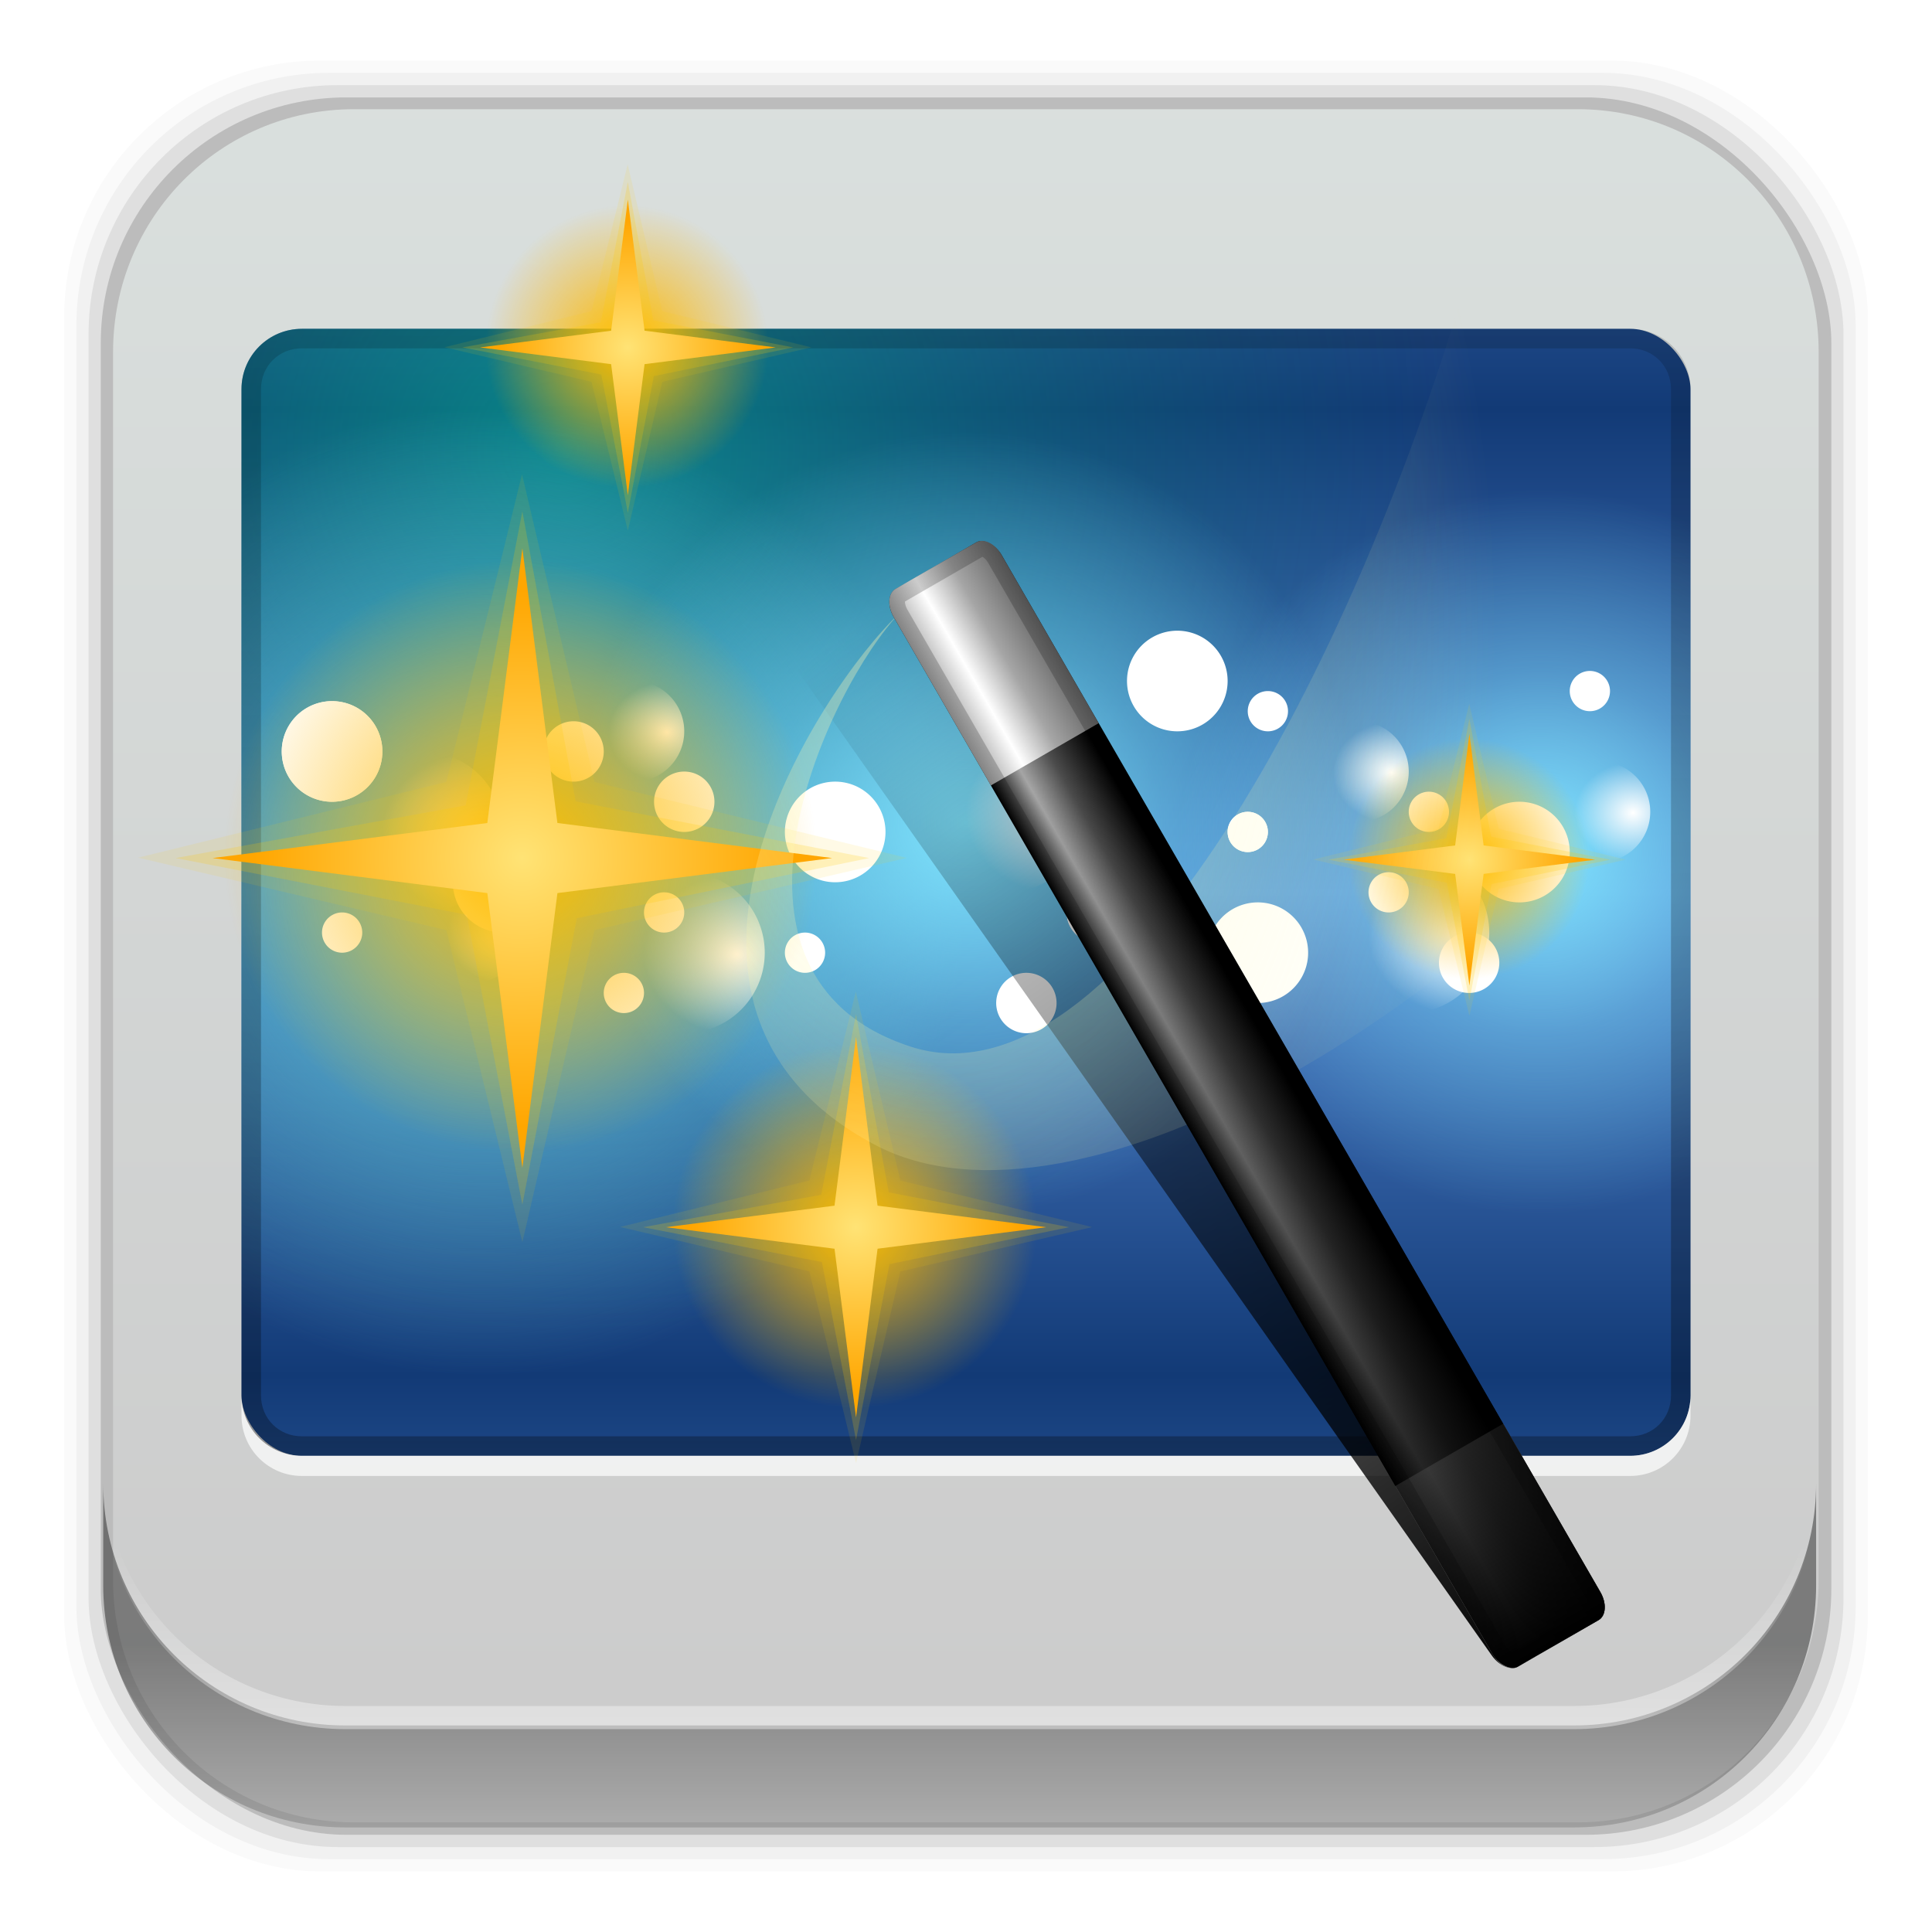 <?xml version="1.0" encoding="UTF-8" standalone="no"?>
<svg
   xmlns:dc="http://purl.org/dc/elements/1.1/"
   xmlns:cc="http://creativecommons.org/ns#"
   xmlns:rdf="http://www.w3.org/1999/02/22-rdf-syntax-ns#"
   xmlns:svg="http://www.w3.org/2000/svg"
   xmlns="http://www.w3.org/2000/svg"
   xmlns:xlink="http://www.w3.org/1999/xlink"
   xmlns:sodipodi="http://sodipodi.sourceforge.net/DTD/sodipodi-0.dtd"
   xmlns:inkscape="http://www.inkscape.org/namespaces/inkscape"
   height="96"
   width="96"
   id="svg2"
   version="1.1"
   inkscape:version="0.91 r13725"
   sodipodi:docname="display-im6.q16.svg">
  <sodipodi:namedview
     pagecolor="#ffffff"
     bordercolor="#666666"
     borderopacity="1"
     objecttolerance="10"
     gridtolerance="10"
     guidetolerance="10"
     inkscape:pageopacity="0"
     inkscape:pageshadow="2"
     inkscape:window-width="640"
     inkscape:window-height="480"
     id="namedview270"
     showgrid="false"
     inkscape:zoom="2.4583333"
     inkscape:cx="-5.6949153"
     inkscape:cy="48"
     inkscape:current-layer="svg2" />
  <defs
     id="defs4">
    <linearGradient
       x2="0"
       y1="90"
       y2="5.988"
       gradientUnits="userSpaceOnUse"
       id="linearGradient3706"
       gradientTransform="translate(-106.169,0)">
      <stop
         stop-color="#e6e6e6"
         id="stop7" />
      <stop
         stop-color="#f5f5f5"
         offset="1"
         id="stop9" />
    </linearGradient>
    <linearGradient
       x2="0"
       y1="92.54"
       y2="7.02"
       gradientUnits="userSpaceOnUse"
       id="ButtonShadow-0"
       gradientTransform="matrix(1.006 0 0 0.994 100 0)">
      <stop
         id="stop12" />
      <stop
         stop-opacity="0.588"
         offset="1"
         id="stop14" />
    </linearGradient>
    <linearGradient
       x2="0"
       xlink:href="#ButtonShadow-0"
       y1="6.132"
       y2="90.24"
       gradientUnits="userSpaceOnUse"
       id="linearGradient3780"
       gradientTransform="matrix(1.024,0,0,-1.012,-107.312,98.07)" />
    <linearGradient
       x2="0"
       xlink:href="#ButtonShadow-0"
       y1="6.132"
       y2="90.24"
       gradientUnits="userSpaceOnUse"
       id="linearGradient3721"
       gradientTransform="translate(-106.169,-97)" />
    <radialGradient
       cy="90.17"
       r="42"
       gradientUnits="userSpaceOnUse"
       id="radialGradient2886"
       cx="48"
       gradientTransform="matrix(1.157 0 0 0.996 -7.551 0.197)">
      <stop
         stop-color="#fff"
         id="stop19" />
      <stop
         stop-color="#fff"
         stop-opacity="0"
         offset="1"
         id="stop21" />
    </radialGradient>
    <linearGradient
       x2="0"
       xlink:href="#radialGradient2886"
       y1="6"
       y2="63.893"
       gradientUnits="userSpaceOnUse"
       id="linearGradient3923"
       gradientTransform="translate(-106.169,0)" />
    <linearGradient
       x2="0"
       xlink:href="#radialGradient2886"
       y1="56"
       gradientUnits="userSpaceOnUse"
       id="linearGradient3982"
       gradientTransform="translate(-106.169,0)" />
    <radialGradient
       cy="64.06"
       r="24.02"
       gradientUnits="userSpaceOnUse"
       id="radialGradient3747"
       cx="47.977">
      <stop
         stop-color="#5fbcd3"
         id="stop26" />
      <stop
         stop-color="#5fbcd3"
         stop-opacity="0"
         offset="1"
         id="stop28" />
    </radialGradient>
    <radialGradient
       cy="49.721"
       r="19.437"
       gradientUnits="userSpaceOnUse"
       id="radialGradient3758"
       cx="60.56">
      <stop
         stop-color="#80e5ff"
         id="stop31" />
      <stop
         stop-color="#80e5ff"
         stop-opacity="0.403"
         offset="0.5"
         id="stop33" />
      <stop
         stop-color="#80e5ff"
         stop-opacity="0"
         offset="1"
         id="stop35" />
    </radialGradient>
    <radialGradient
       cy="37.5"
       r="2.5"
       xlink:href="#radialGradient2886"
       gradientUnits="userSpaceOnUse"
       id="radialGradient3833"
       cx="58.5" />
    <radialGradient
       cy="24"
       r="16"
       gradientUnits="userSpaceOnUse"
       id="radialGradient3934"
       cx="56">
      <stop
         stop-color="#00ce99"
         id="stop39" />
      <stop
         stop-color="#00805f"
         stop-opacity="0"
         offset="1"
         id="stop41" />
    </radialGradient>
    <linearGradient
       x2="0"
       y1="48"
       y2="72"
       spreadMethod="reflect"
       gradientUnits="userSpaceOnUse"
       id="linearGradient3938">
      <stop
         stop-color="#5184cf"
         id="stop44" />
      <stop
         stop-color="#123a76"
         offset="1"
         id="stop46" />
    </linearGradient>
    <clipPath
       id="clipPath2952">
      <rect
         x="12"
         rx="3"
         y="20"
         height="56"
         width="72"
         id="rect49" />
    </clipPath>
    <linearGradient
       x2="0"
       y1="80"
       y2="-40.07"
       gradientUnits="userSpaceOnUse"
       id="linearGradient3748"
       gradientTransform="matrix(1 0 0 1 -20 0)">
      <stop
         id="stop52" />
      <stop
         stop-opacity="0"
         offset="1"
         id="stop54" />
    </linearGradient>
    <linearGradient
       x1="48"
       x2="55.08"
       gradientUnits="userSpaceOnUse"
       id="linearGradient4238">
      <stop
         id="stop57" />
      <stop
         stop-color="#a5a5a5"
         offset="0.3"
         id="stop59" />
      <stop
         stop-color="#4c4c4c"
         offset="0.6"
         id="stop61" />
      <stop
         offset="1"
         id="stop63" />
    </linearGradient>
    <linearGradient
       x1="48"
       x2="56.15"
       xlink:href="#linearGradient4654"
       gradientUnits="userSpaceOnUse"
       id="linearGradient4240" />
    <linearGradient
       id="linearGradient4654">
      <stop
         stop-color="#a5a5a5"
         id="stop67" />
      <stop
         stop-color="#fff"
         offset="0.3"
         id="stop69" />
      <stop
         stop-color="#a5a5a5"
         offset="0.6"
         id="stop71" />
      <stop
         stop-color="#636363"
         offset="1"
         id="stop73" />
    </linearGradient>
    <linearGradient
       x1="48"
       x2="55.869"
       xlink:href="#linearGradient4654"
       gradientUnits="userSpaceOnUse"
       id="linearGradient4242"
       gradientTransform="matrix(1,0,0,-1,0,112)" />
    <linearGradient
       x2="0"
       xlink:href="#linearGradient3748"
       y1="96"
       y2="31.678"
       gradientUnits="userSpaceOnUse"
       id="linearGradient4244" />
    <radialGradient
       cy="32"
       r="8"
       gradientUnits="userSpaceOnUse"
       id="radialGradient4481-2"
       cx="32">
      <stop
         stop-color="#ffb800"
         id="stop78" />
      <stop
         stop-color="#ffb800"
         stop-opacity="0"
         offset="1"
         id="stop80" />
    </radialGradient>
    <radialGradient
       cy="31.602"
       r="7.245"
       gradientUnits="userSpaceOnUse"
       id="radialGradient4483-2"
       cx="29.09">
      <stop
         stop-color="#ffe375"
         id="stop83" />
      <stop
         stop-color="#ffa600"
         offset="1"
         id="stop85" />
    </radialGradient>
    <radialGradient
       cy="28.1"
       r="36.428"
       gradientUnits="userSpaceOnUse"
       id="radialGradient4323-7"
       cx="39.05"
       gradientTransform="matrix(0.025,1.599,-0.988,0.016,-40.335,-34.797)">
      <stop
         stop-color="#fff9b9"
         id="stop88" />
      <stop
         stop-color="#fff79e"
         stop-opacity="0"
         offset="1"
         id="stop90" />
    </radialGradient>
    <linearGradient
       x1="79.81"
       x2="39.33"
       xlink:href="#linearGradient3748"
       y1="106.04"
       y2="35.918"
       gradientUnits="userSpaceOnUse"
       id="linearGradient4302"
       gradientTransform="matrix(0.966 0.259 -0.259 0.966 30 -25.916)" />
    <filter
       color-interpolation-filters="sRGB"
       id="filter4304">
      <feGaussianBlur
         stdDeviation="0.533"
         id="feGaussianBlur94" />
    </filter>
    <path
       d="m61.896 17.343c-0.135-0.042-0.283-0.05-0.417-0.015l-5.787 1.555c-0.535 0.143-0.805 0.916-0.59 1.718l3.239 12.062 6.734 25.098 4.379 16.379 5.585 20.811c0.215 0.803 0.824 1.349 1.359 1.205l5.787-1.555c0.535-0.143 0.805-0.916 0.59-1.718l-5.585-20.81-4.379-16.379-6.733-25.098-3.239-12.062c-0.161-0.602-0.537-1.064-0.942-1.191z"
       fill="url(#linearGradient4302)"
       color="#000000"
       filter="url(#filter4304)"
       id="SVGCleanerId_0" />
    <path
       d="m80 49.721a19.437 19.437 0 1 1 -38.874 0 19.437 19.437 0 1 1 38.874 0z"
       fill="url(#radialGradient3758)"
       color="#000000"
       id="SVGCleanerId_1" />
    <path
       d="m61 37.5a2.5 2.5 0 1 1 -5 0 2.5 2.5 0 1 1 5 0z"
       color="#000000"
       id="SVGCleanerId_2" />
    <path
       d="m40 32a8 8 0 1 1 -16 0 8 8 0 1 1 16 0z"
       fill="url(#radialGradient4481-2)"
       color="#000000"
       id="SVGCleanerId_3" />
    <path
       d="m23.906 22.634 2.384 8.216-6.187 5.931 8.187-2.467 5.992 6.271-2.527-8.271 6.331-5.908-8.331 2.444-5.848-6.216z"
       fill="#fc0"
       color="#000000"
       id="SVGCleanerId_4"
       opacity="0.1" />
    <path
       d="m33.778 39.713-5.217-6.034-7.577 2.606 6.074-5.15-2.646-7.643 5.163 6.065 7.63-2.637-6.026 5.354 2.598 7.439z"
       fill="#fc0"
       color="#000000"
       id="SVGCleanerId_5"
       opacity="0.2" />
    <path
       d="m33.278 38.847-4.529-5.952-6.899 2.89 5.952-4.529-2.89-6.899 4.529 5.952 6.899-2.89-5.952 4.529z"
       fill="url(#radialGradient4483-2)"
       color="#000000"
       id="SVGCleanerId_6" />
    <rect
       x="48"
       rx="1"
       y="16"
       ry="1.5"
       color="#000000"
       height="80"
       id="SVGCleanerId_7"
       width="8" />
    <linearGradient
       id="linearGradient3613-6"
       gradientUnits="userSpaceOnUse"
       y2="138.66"
       y1="20.221"
       x2="0">
      <stop
         id="stop1309"
         stop-color="#fff" />
      <stop
         id="stop1311"
         offset="1"
         stop-opacity="0"
         stop-color="#fff" />
    </linearGradient>
    <clipPath
       id="clipPath3613-5">
      <use
         id="use1314"
         xlink:href="#SVGCleanerId_1-7" />
    </clipPath>
    <filter
       width="1.384"
       id="filter3794-72"
       color-interpolation-filters="sRGB"
       height="1.384"
       y="-0.192"
       x="-0.192">
      <feGaussianBlur
         id="feGaussianBlur1317"
         stdDeviation="5.28" />
    </filter>
    <linearGradient
       id="linearGradient3825">
      <stop
         id="stop1320" />
      <stop
         id="stop1322"
         offset="0.6" />
      <stop
         id="stop1324"
         offset="1"
         stop-opacity="0" />
    </linearGradient>
    <clipPath
       id="clipPath3613-74">
      <use
         id="use1327"
         xlink:href="#SVGCleanerId_1-7" />
    </clipPath>
    <linearGradient
       gradientTransform="matrix(1.063,0,0,1.063,-2.77,-3.644)"
       id="linearGradient14009"
       gradientUnits="userSpaceOnUse"
       y2="5.988"
       y1="90"
       x2="0">
      <stop
         id="stop1330"
         stop-color="#dcdcdc" />
      <stop
         id="stop1332"
         offset="1"
         stop-color="#f0f0f0" />
    </linearGradient>
    <linearGradient
       gradientTransform="translate(-98.03,949.91)"
       id="linearGradient14028"
       gradientUnits="userSpaceOnUse"
       spreadMethod="reflect"
       y2="8"
       y1="48"
       xlink:href="#linearGradient3825"
       x2="0" />
    <linearGradient
       gradientTransform="matrix(0,1,-1,0,-4.533,952.91)"
       id="linearGradient14030"
       gradientUnits="userSpaceOnUse"
       spreadMethod="reflect"
       y2="8"
       y1="48"
       xlink:href="#linearGradient3825"
       x2="0" />
    <linearGradient
       gradientTransform="translate(-101.03,949.91)"
       id="linearGradient14034"
       gradientUnits="userSpaceOnUse"
       y2="16"
       y1="80"
       x2="0">
      <stop
         id="stop1337"
         stop-color="#323232" />
      <stop
         id="stop1339"
         offset="1"
         stop-color="#5a5a5a" />
    </linearGradient>
    <linearGradient
       gradientTransform="translate(33.03,949.91)"
       id="linearGradient14036"
       gradientUnits="userSpaceOnUse"
       x2="54"
       x1="42">
      <stop
         id="stop1342"
         stop-color="#464646" />
      <stop
         id="stop1344"
         offset="1"
         stop-opacity="0"
         stop-color="#464646" />
    </linearGradient>
    <linearGradient
       gradientTransform="translate(-101.03,949.91)"
       id="linearGradient14038"
       gradientUnits="userSpaceOnUse"
       y2="36"
       y1="56"
       x2="0">
      <stop
         id="stop1347"
         stop-color="#e66b19" />
      <stop
         id="stop1349"
         offset="1"
         stop-color="#e69e19" />
    </linearGradient>
    <rect
       stroke-linecap="round"
       width="66"
       opacity="0.1"
       id="SVGCleanerId_0-6"
       filter="url(#filter3794-72)"
       height="66"
       stroke="#fff"
       fill="url(#linearGradient3613-6)"
       y="15"
       rx="12"
       stroke-width="0.5"
       x="15" />
    <rect
       width="84"
       id="SVGCleanerId_1-7"
       height="84"
       y="6"
       rx="6"
       x="6" />
    <filter
       id="filter4304-5"
       color-interpolation-filters="sRGB">
      <feGaussianBlur
         id="feGaussianBlur361"
         stdDeviation="0.533" />
    </filter>
    <linearGradient
       id="linearGradient6400"
       gradientUnits="userSpaceOnUse"
       y2="2.993"
       y1="84.03"
       x2="0"
       gradientTransform="translate(-0.163,0.02)">
      <stop
         id="stop373"
         stop-color="#ccc" />
      <stop
         id="stop375"
         offset="1"
         stop-color="#dae0de" />
    </linearGradient>
    <radialGradient
       gradientTransform="matrix(0.002,0.925,-1.384,0,25.902,-30.21)"
       cx="56.07"
       id="radialGradient6415"
       gradientUnits="userSpaceOnUse"
       r="35.938"
       cy="-15.871">
      <stop
         id="stop378"
         stop-color="#4490e6" />
      <stop
         id="stop380"
         offset="1"
         stop-color="#103d8f" />
    </radialGradient>
    <clipPath
       id="clipPath6423"
       clipPathUnits="userSpaceOnUse">
      <rect
         id="rect383"
         width="64.56"
         height="61"
         y="967.42"
         rx="7.803"
         x="16.06" />
    </clipPath>
    <linearGradient
       gradientTransform="matrix(0.966 0.259 -0.259 0.966 30 -25.916)"
       id="linearGradient6429"
       gradientUnits="userSpaceOnUse"
       y2="35.918"
       y1="106.04"
       x2="39.33"
       x1="79.81">
      <stop
         id="stop386" />
      <stop
         id="stop388"
         offset="1"
         stop-opacity="0" />
    </linearGradient>
    <radialGradient
       gradientTransform="matrix(0.025,1.599,-0.988,0.016,65.834,-34.797)"
       cx="39.05"
       id="radialGradient6435"
       gradientUnits="userSpaceOnUse"
       r="36.428"
       cy="28.1">
      <stop
         id="stop391"
         stop-color="#fff9b9" />
      <stop
         id="stop393"
         offset="1"
         stop-opacity="0"
         stop-color="#fff79e" />
    </radialGradient>
    <radialGradient
       cx="32"
       id="radialGradient6437"
       gradientUnits="userSpaceOnUse"
       r="8"
       cy="32">
      <stop
         id="stop396"
         stop-color="#ffb800" />
      <stop
         id="stop398"
         offset="1"
         stop-opacity="0"
         stop-color="#ffb800" />
    </radialGradient>
    <radialGradient
       cx="29.09"
       id="radialGradient6439"
       gradientUnits="userSpaceOnUse"
       r="7.245"
       cy="31.602">
      <stop
         id="stop401"
         stop-color="#ffe375" />
      <stop
         id="stop403"
         offset="1"
         stop-color="#ffa600" />
    </radialGradient>
    <linearGradient
       id="linearGradient6455"
       gradientUnits="userSpaceOnUse"
       x2="55.08"
       x1="48">
      <stop
         id="stop406" />
      <stop
         id="stop408"
         offset="0.3"
         stop-color="#a5a5a5" />
      <stop
         id="stop410"
         offset="0.6"
         stop-color="#4c4c4c" />
      <stop
         id="stop412"
         offset="1" />
    </linearGradient>
    <linearGradient
       id="linearGradient6457"
       gradientUnits="userSpaceOnUse"
       xlink:href="#linearGradient4654"
       x2="56.15"
       x1="48" />
    <linearGradient
       gradientTransform="matrix(1,0,0,-1,0,112)"
       id="linearGradient6459"
       gradientUnits="userSpaceOnUse"
       xlink:href="#linearGradient4654"
       x2="55.869"
       x1="48" />
    <linearGradient
       id="linearGradient6461"
       gradientUnits="userSpaceOnUse"
       y2="31.678"
       y1="96"
       xlink:href="#linearGradient6429"
       x2="0" />
    <path
       style="filter:url(#filter4304-5)"
       id="SVGCleanerId_0-3"
       filter="url(#filter4304)"
       color="#000000"
       fill="url(#linearGradient6429)"
       d="m61.896 17.343c-0.135-0.042-0.283-0.05-0.417-0.015l-5.787 1.555c-0.535 0.143-0.805 0.916-0.59 1.718l3.239 12.062 6.734 25.098 4.379 16.379 5.585 20.811c0.215 0.803 0.824 1.349 1.359 1.205l5.787-1.555c0.535-0.143 0.805-0.916 0.59-1.718l-5.585-20.81-4.379-16.379-6.733-25.098-3.239-12.062c-0.161-0.602-0.537-1.064-0.942-1.191z" />
    <path
       id="SVGCleanerId_1-0"
       color="#000000"
       fill="url(#radialGradient6437)"
       d="m40 32a8 8 0 1 1 -16 0 8 8 0 1 1 16 0z" />
    <path
       opacity="0.1"
       id="SVGCleanerId_2-7"
       color="#000000"
       fill="#fc0"
       d="m23.906 22.634 2.384 8.216-6.187 5.931 8.187-2.467 5.992 6.271-2.527-8.271 6.331-5.908-8.331 2.444-5.848-6.216z" />
    <path
       opacity="0.2"
       id="SVGCleanerId_3-7"
       color="#000000"
       fill="#fc0"
       d="m33.778 39.713-5.217-6.034-7.577 2.606 6.074-5.15-2.646-7.643 5.163 6.065 7.63-2.637-6.026 5.354 2.598 7.439z" />
    <path
       id="SVGCleanerId_4-6"
       color="#000000"
       fill="url(#radialGradient6439)"
       d="m33.278 38.847-4.529-5.952-6.899 2.89 5.952-4.529-2.89-6.899 4.529 5.952 6.899-2.89-5.952 4.529z" />
    <rect
       width="8"
       id="SVGCleanerId_5-0"
       height="80"
       color="#000000"
       ry="1.5"
       y="16"
       rx="1"
       x="48" />
    <linearGradient
       gradientUnits="userSpaceOnUse"
       y2="96.54"
       x2="50.708"
       y1="81.682"
       x1="50.708"
       id="linearGradient14237"
       xlink:href="#linearGradient14231"
       inkscape:collect="always" />
    <linearGradient
       id="linearGradient14231"
       inkscape:collect="always">
      <stop
         id="stop14233"
         offset="0"
         style="stop-color:#000000;stop-opacity:1;" />
      <stop
         id="stop14235"
         offset="1"
         style="stop-color:#000000;stop-opacity:0;" />
    </linearGradient>
    <linearGradient
       gradientUnits="userSpaceOnUse"
       y2="76.72"
       x2="49.877"
       y1="87.938"
       x1="49.877"
       id="linearGradient14245"
       xlink:href="#linearGradient14239"
       inkscape:collect="always" />
    <linearGradient
       id="linearGradient14239"
       inkscape:collect="always">
      <stop
         id="stop14241"
         offset="0"
         style="stop-color:#ffffff;stop-opacity:1;" />
      <stop
         id="stop14243"
         offset="1"
         style="stop-color:#ffffff;stop-opacity:0;" />
    </linearGradient>
    <linearGradient
       inkscape:collect="always"
       xlink:href="#linearGradient3748"
       id="linearGradient9081"
       gradientUnits="userSpaceOnUse"
       gradientTransform="translate(-126.169,0)"
       y1="80"
       x2="0"
       y2="-40.07" />
    <radialGradient
       inkscape:collect="always"
       xlink:href="#radialGradient2886"
       id="radialGradient9083"
       gradientUnits="userSpaceOnUse"
       cx="58.5"
       cy="37.5"
       r="2.5" />
    <radialGradient
       inkscape:collect="always"
       xlink:href="#radialGradient2886"
       id="radialGradient9085"
       gradientUnits="userSpaceOnUse"
       cx="58.5"
       cy="37.5"
       r="2.5" />
    <radialGradient
       inkscape:collect="always"
       xlink:href="#radialGradient2886"
       id="radialGradient9087"
       gradientUnits="userSpaceOnUse"
       cx="58.5"
       cy="37.5"
       r="2.5" />
    <radialGradient
       inkscape:collect="always"
       xlink:href="#radialGradient2886"
       id="radialGradient9089"
       gradientUnits="userSpaceOnUse"
       cx="58.5"
       cy="37.5"
       r="2.5" />
    <radialGradient
       inkscape:collect="always"
       xlink:href="#radialGradient2886"
       id="radialGradient9091"
       gradientUnits="userSpaceOnUse"
       cx="58.5"
       cy="37.5"
       r="2.5" />
    <radialGradient
       inkscape:collect="always"
       xlink:href="#radialGradient2886"
       id="radialGradient9093"
       gradientUnits="userSpaceOnUse"
       cx="58.5"
       cy="37.5"
       r="2.5" />
    <radialGradient
       inkscape:collect="always"
       xlink:href="#radialGradient2886"
       id="radialGradient9095"
       gradientUnits="userSpaceOnUse"
       cx="58.5"
       cy="37.5"
       r="2.5" />
    <radialGradient
       inkscape:collect="always"
       xlink:href="#radialGradient2886"
       id="radialGradient9097"
       gradientUnits="userSpaceOnUse"
       cx="58.5"
       cy="37.5"
       r="2.5" />
  </defs>
  <rect
     style="fill-opacity:0.02"
     id="rect425"
     width="89.62"
     height="89.98"
     y="3.01"
     rx="12.724"
     x="3.19" />
  <rect
     style="fill-opacity:0.039"
     id="rect427"
     width="88.41"
     height="88.76"
     y="3.62"
     rx="12.552"
     x="3.796" />
  <rect
     style="fill-opacity:0.078"
     id="rect429"
     width="87.2"
     height="87.55"
     y="4.23"
     rx="12.38"
     x="4.401" />
  <rect
     style="fill-opacity:0.157"
     id="rect431"
     width="85.991"
     height="86.33"
     y="4.84"
     rx="12.208"
     x="5.007" />
  <path
     inkscape:connector-curvature="0"
     style="fill:url(#linearGradient6400)"
     id="path433"
     d="m 17.587,5.426 c -6.642,0 -11.969,5.395 -11.969,12.063 l 2e-4,61.031 c 0,6.668 5.327,12.031 11.969,12.031 l 60.812,0 c 6.642,0 11.969,-5.363 11.969,-12.031 l 0,-61.031 c 0,-6.668 -5.327,-12.063 -11.969,-12.063 l -60.812,2e-4 z" />
  <g
     id="g9153"
     transform="translate(106.169,-3.661)">
    <g
       transform="translate(-106.169,0)"
       id="g128"
       clip-path="url(#clipPath2952)">
      <rect
         style="color:#000000;fill:url(#linearGradient3938)"
         id="rect130"
         width="72"
         height="56"
         y="20"
         x="12" />
      <path
         inkscape:connector-curvature="0"
         style="color:#000000;opacity:0.5;fill:url(#radialGradient3934)"
         id="path132"
         transform="matrix(2.75,0,0,2.75,-126,-40)"
         d="m 72,24 a 16,16 0 1 1 -32,0 16,16 0 1 1 32,0 z" />
      <use
         height="100%"
         width="100%"
         y="0"
         x="0"
         style="opacity:0.697"
         id="use134"
         transform="matrix(0.926,0,0,0.926,20.478,-0.044)"
         xlink:href="#SVGCleanerId_1" />
      <path
         inkscape:connector-curvature="0"
         style="color:#000000;fill:url(#radialGradient3747)"
         id="path136"
         transform="translate(-24,-16.06)"
         d="m 72,64.058 a 24.023,24.023 0 1 1 -48.045,0 24.023,24.023 0 1 1 48.045,0 z" />
      <use
         height="100%"
         width="100%"
         y="0"
         x="0"
         style="opacity:0.434"
         id="use138"
         transform="translate(-12.563,-5.158)"
         xlink:href="#SVGCleanerId_1" />
      <use
         height="100%"
         width="100%"
         y="0"
         x="0"
         style="opacity:0.4;fill:#ffffff"
         id="use140"
         xlink:href="#SVGCleanerId_2" />
      <use
         height="100%"
         width="100%"
         y="0"
         x="0"
         style="opacity:0.504;fill:#ffffff"
         id="use142"
         transform="translate(-33.5,10)"
         xlink:href="#SVGCleanerId_2" />
      <use
         height="100%"
         width="100%"
         y="0"
         x="0"
         style="opacity:0.3;fill:#ffffff"
         id="use144"
         transform="translate(4,13.5)"
         xlink:href="#SVGCleanerId_2" />
      <use
         height="100%"
         width="100%"
         y="0"
         x="0"
         style="opacity:0.504;fill:#ffffff"
         id="use146"
         transform="translate(17,8.5)"
         xlink:href="#SVGCleanerId_2" />
      <use
         height="100%"
         width="100%"
         y="0"
         x="0"
         style="opacity:0.504;fill:#ffffff"
         id="use148"
         transform="translate(-17,7.5)"
         xlink:href="#SVGCleanerId_2" />
      <use
         height="100%"
         width="100%"
         y="0"
         x="0"
         style="opacity:0.504;fill:#ffffff"
         id="use150"
         transform="translate(-42,3.5)"
         xlink:href="#SVGCleanerId_2" />
      <use
         height="100%"
         width="100%"
         y="0"
         x="0"
         style="opacity:0.3;fill:#ffffff"
         id="use152"
         transform="translate(-42,3.5)"
         xlink:href="#SVGCleanerId_2" />
      <use
         height="100%"
         width="100%"
         y="0"
         x="0"
         style="opacity:0.504;fill:#ffffff"
         id="use154"
         transform="matrix(0.4,0,0,0.4,-6.4,35)"
         xlink:href="#SVGCleanerId_2" />
      <use
         height="100%"
         width="100%"
         y="0"
         x="0"
         style="opacity:0.504;fill:#ffffff"
         id="use156"
         transform="matrix(0.4,0,0,0.4,7.6,38)"
         xlink:href="#SVGCleanerId_2" />
      <use
         height="100%"
         width="100%"
         y="0"
         x="0"
         style="opacity:0.504;fill:#ffffff"
         id="use158"
         transform="matrix(0.4,0,0,0.4,9.6,34)"
         xlink:href="#SVGCleanerId_2" />
      <use
         height="100%"
         width="100%"
         y="0"
         x="0"
         style="opacity:0.3;fill:#ffffff"
         id="use160"
         transform="matrix(0.4,0,0,0.4,16.6,36)"
         xlink:href="#SVGCleanerId_2" />
      <use
         height="100%"
         width="100%"
         y="0"
         x="0"
         style="opacity:0.504;fill:#ffffff"
         id="use162"
         transform="matrix(0.4,0,0,0.4,28.6,28)"
         xlink:href="#SVGCleanerId_2" />
      <use
         height="100%"
         width="100%"
         y="0"
         x="0"
         style="opacity:0.504;fill:#ffffff"
         id="use164"
         transform="matrix(0.4,0,0,0.4,45.6,33)"
         xlink:href="#SVGCleanerId_2" />
      <use
         height="100%"
         width="100%"
         y="0"
         x="0"
         style="opacity:0.504;fill:#ffffff"
         id="use166"
         transform="matrix(0.4,0,0,0.4,47.6,29)"
         xlink:href="#SVGCleanerId_2" />
      <use
         height="100%"
         width="100%"
         y="0"
         x="0"
         style="opacity:0.504;fill:#ffffff"
         id="use168"
         transform="matrix(0.4,0,0,0.4,55.6,23)"
         xlink:href="#SVGCleanerId_2" />
      <use
         height="100%"
         width="100%"
         y="0"
         x="0"
         style="opacity:0.504;fill:#ffffff"
         id="use170"
         transform="matrix(0.4,0,0,0.4,38.6,30)"
         xlink:href="#SVGCleanerId_2" />
      <use
         height="100%"
         width="100%"
         y="0"
         x="0"
         style="opacity:0.504;fill:#ffffff"
         id="use172"
         transform="matrix(0.4,0,0,0.4,38.6,30)"
         xlink:href="#SVGCleanerId_2" />
      <use
         height="100%"
         width="100%"
         y="0"
         x="0"
         style="opacity:0.504;fill:#ffffff"
         id="use174"
         transform="matrix(0.6,0,0,0.6,-1.1,21)"
         xlink:href="#SVGCleanerId_2" />
      <use
         height="100%"
         width="100%"
         y="0"
         x="0"
         style="opacity:0.504;fill:#ffffff"
         id="use176"
         transform="matrix(0.6,0,0,0.6,-6.6,18.5)"
         xlink:href="#SVGCleanerId_2" />
      <use
         height="100%"
         width="100%"
         y="0"
         x="0"
         style="opacity:0.504;fill:#ffffff"
         id="use178"
         transform="matrix(0.6,0,0,0.6,15.9,31)"
         xlink:href="#SVGCleanerId_2" />
      <use
         height="100%"
         width="100%"
         y="0"
         x="0"
         style="opacity:0.504;fill:#ffffff"
         id="use180"
         transform="matrix(0.6,0,0,0.6,19.4,26.5)"
         xlink:href="#SVGCleanerId_2" />
      <use
         height="100%"
         width="100%"
         y="0"
         x="0"
         style="opacity:0.504;fill:#ffffff"
         id="use182"
         transform="matrix(0.6,0,0,0.6,19.4,26.5)"
         xlink:href="#SVGCleanerId_2" />
      <use
         height="100%"
         width="100%"
         y="0"
         x="0"
         style="opacity:0.504;fill:#ffffff"
         id="use184"
         transform="matrix(0.6,0,0,0.6,37.9,29)"
         xlink:href="#SVGCleanerId_2" />
      <use
         height="100%"
         width="100%"
         y="0"
         x="0"
         style="opacity:0.3;fill:url(#radialGradient9083)"
         id="use186"
         transform="matrix(1.6,0,0,1.6,-43.6,-16)"
         xlink:href="#SVGCleanerId_2" />
      <use
         height="100%"
         width="100%"
         y="0"
         x="0"
         style="opacity:0.3;fill:url(#radialGradient9085)"
         id="use188"
         transform="matrix(1.6,0,0,1.6,-23.6,-10)"
         xlink:href="#SVGCleanerId_2" />
      <use
         height="100%"
         width="100%"
         y="0"
         x="0"
         style="opacity:0.3;fill:url(#radialGradient9087)"
         id="use190"
         transform="matrix(1.6,0,0,1.6,-72.6,-15)"
         xlink:href="#SVGCleanerId_2" />
      <use
         height="100%"
         width="100%"
         y="0"
         x="0"
         style="opacity:0.3;fill:url(#radialGradient9089)"
         id="use192"
         transform="matrix(1.6,0,0,1.6,-59.6,-9)"
         xlink:href="#SVGCleanerId_2" />
      <use
         height="100%"
         width="100%"
         y="0"
         x="0"
         style="opacity:0.3;fill:url(#radialGradient9091)"
         id="use194"
         transform="translate(-27,2.5)"
         xlink:href="#SVGCleanerId_2" />
      <use
         height="100%"
         width="100%"
         y="0"
         x="0"
         style="opacity:0.3;fill:url(#radialGradient9093)"
         id="use196"
         transform="translate(9,4.5)"
         xlink:href="#SVGCleanerId_2" />
      <use
         height="100%"
         width="100%"
         y="0"
         x="0"
         style="opacity:0.3;fill:url(#radialGradient9095)"
         id="use198"
         transform="translate(21,6.5)"
         xlink:href="#SVGCleanerId_2" />
      <use
         height="100%"
         width="100%"
         y="0"
         x="0"
         style="opacity:0.3;fill:url(#radialGradient9097)"
         id="use200"
         transform="translate(-35,12.5)"
         xlink:href="#SVGCleanerId_2" />
      <use
         height="100%"
         width="100%"
         y="0"
         x="0"
         style="opacity:0.504;fill:#ffffff"
         id="use202"
         transform="matrix(0.4,0,0,0.4,39.6,24)"
         xlink:href="#SVGCleanerId_2" />
    </g>
    <path
       inkscape:connector-curvature="0"
       style="color:#000000;opacity:0.3;fill:url(#linearGradient9081)"
       id="path206"
       d="m -91.169,20 c -1.662,0 -3,1.338 -3,3 l 0,50 c 0,1.662 1.338,3 3,3 l 66,0 c 1.662,0 3,-1.338 3,-3 l 0,-50 c 0,-1.662 -1.338,-3 -3,-3 l -66,0 z m 0,0.969 66,0 c 1.147,0 2.031,0.885 2.031,2.031 l 0,50 c 0,1.147 -0.885,2.031 -2.031,2.031 l -66,0 c -1.147,0 -2.031,-0.885 -2.031,-2.031 l 0,-50 c 0,-1.147 0.885,-2.031 2.031,-2.031 z" />
    <path
       style="color:#000000;opacity:0.7;fill:#ffffff"
       inkscape:connector-curvature="0"
       id="path208"
       d="m -94.169,73 0,1 c 0,1.662 1.338,3 3,3 l 66,0 c 1.662,0 3,-1.338 3,-3 l 0,-1 c 0,1.662 -1.338,3 -3,3 l -66,0 c -1.662,0 -3,-1.338 -3,-3 z" />
    <g
       style="enable-background:new"
       id="g218"
       transform="matrix(1.13,0,0,1.13,-98.722,29.55)">
      <use
         height="100%"
         width="100%"
         y="0"
         x="0"
         id="use220"
         transform="translate(-1,-1)"
         xlink:href="#SVGCleanerId_3" />
      <use
         height="100%"
         width="100%"
         y="0"
         x="0"
         id="use222"
         transform="matrix(0.866,0.5,-0.5,0.866,21.657,-10.862)"
         xlink:href="#SVGCleanerId_4" />
      <use
         height="100%"
         width="100%"
         y="0"
         x="0"
         id="use224"
         transform="matrix(0.866,0.5,-0.5,0.866,21.657,-10.862)"
         xlink:href="#SVGCleanerId_5" />
      <use
         height="100%"
         width="100%"
         y="0"
         x="0"
         id="use226"
         transform="matrix(0.866,0.5,-0.5,0.866,21.657,-10.862)"
         xlink:href="#SVGCleanerId_6" />
    </g>
    <g
       style="enable-background:new"
       id="g228"
       transform="matrix(0.748,0,0,0.748,-56.383,23.15)">
      <use
         height="100%"
         width="100%"
         y="0"
         x="0"
         id="use230"
         transform="translate(-1,-1)"
         xlink:href="#SVGCleanerId_3" />
      <use
         height="100%"
         width="100%"
         y="0"
         x="0"
         id="use232"
         transform="matrix(0.866,0.5,-0.5,0.866,21.657,-10.862)"
         xlink:href="#SVGCleanerId_4" />
      <use
         height="100%"
         width="100%"
         y="0"
         x="0"
         id="use234"
         transform="matrix(0.866,0.5,-0.5,0.866,21.657,-10.862)"
         xlink:href="#SVGCleanerId_5" />
      <use
         height="100%"
         width="100%"
         y="0"
         x="0"
         id="use236"
         transform="matrix(0.866,0.5,-0.5,0.866,21.657,-10.862)"
         xlink:href="#SVGCleanerId_6" />
    </g>
    <g
       style="enable-background:new"
       id="g238"
       transform="matrix(1.84,0,0,1.84,-137.349,-10.84)">
      <use
         height="100%"
         width="100%"
         y="0"
         x="0"
         id="use240"
         transform="translate(-1,-1)"
         xlink:href="#SVGCleanerId_3" />
      <use
         height="100%"
         width="100%"
         y="0"
         x="0"
         id="use242"
         transform="matrix(0.866,0.5,-0.5,0.866,21.657,-10.862)"
         xlink:href="#SVGCleanerId_4" />
      <use
         height="100%"
         width="100%"
         y="0"
         x="0"
         id="use244"
         transform="matrix(0.866,0.5,-0.5,0.866,21.657,-10.862)"
         xlink:href="#SVGCleanerId_5" />
      <use
         height="100%"
         width="100%"
         y="0"
         x="0"
         id="use246"
         transform="matrix(0.866,0.5,-0.5,0.866,21.657,-10.862)"
         xlink:href="#SVGCleanerId_6" />
    </g>
    <g
       style="enable-background:new"
       id="g248"
       transform="matrix(0.878,0,0,0.878,-102.236,-6.34)">
      <use
         height="100%"
         width="100%"
         y="0"
         x="0"
         id="use250"
         transform="translate(-1,-1)"
         xlink:href="#SVGCleanerId_3" />
      <use
         height="100%"
         width="100%"
         y="0"
         x="0"
         id="use252"
         transform="matrix(0.866,0.5,-0.5,0.866,21.657,-10.862)"
         xlink:href="#SVGCleanerId_4" />
      <use
         height="100%"
         width="100%"
         y="0"
         x="0"
         id="use254"
         transform="matrix(0.866,0.5,-0.5,0.866,21.657,-10.862)"
         xlink:href="#SVGCleanerId_5" />
      <use
         height="100%"
         width="100%"
         y="0"
         x="0"
         id="use256"
         transform="matrix(0.866,0.5,-0.5,0.866,21.657,-10.862)"
         xlink:href="#SVGCleanerId_6" />
    </g>
  </g>
  <g
     id="g9215"
     transform="matrix(0.773,0,0,0.773,98.425,8.686)">
    <use
       height="100%"
       width="100%"
       y="0"
       x="0"
       style="opacity:0.3"
       id="use212"
       transform="matrix(0.939,-0.345,0.345,0.939,-134.65,31.914)"
       xlink:href="#SVGCleanerId_0" />
    <use
       height="100%"
       width="100%"
       y="0"
       x="0"
       style="opacity:0.12"
       transform="translate(-106.169,0)"
       id="use214"
       xlink:href="#SVGCleanerId_0" />
    <path
       inkscape:connector-curvature="0"
       style="opacity:0.4;fill:url(#radialGradient4323-7)"
       id="path216"
       d="m -32.825,6 c -7.36,25.499 -22.654,54.408 -36,50.031 -14.048,-4.606 -5.119,-23.279 -0.656,-27.875 -5.255,4.927 -18.401,25.282 -1.626,34.188 12.933,6.865 39.734,-8.785 54.938,-29.969 l 0,-20.375 c 0,-3.324 -2.676,-6 -6,-6 l -10.656,0 z" />
    <g
       style="enable-background:new"
       id="g258"
       transform="matrix(0.866,-0.5,0.5,0.866,-120.199,37.27)">
      <use
         height="100%"
         width="100%"
         y="0"
         x="0"
         style="fill:url(#linearGradient4238)"
         id="use260"
         xlink:href="#SVGCleanerId_7" />
      <path
         inkscape:connector-curvature="0"
         style="color:#000000;fill:url(#linearGradient4240)"
         id="path262"
         d="m 49,16 c -0.554,0 -1,0.669 -1,1.5 l 0,12.5 8,0 0,-12.5 C 56,16.669 55.554,16 55,16 Z" />
      <path
         inkscape:connector-curvature="0"
         style="color:#000000;fill:url(#linearGradient4242)"
         id="path264"
         d="m 49,96 c -0.554,0 -1,-0.669 -1,-1.5 l 0,-12.5 8,0 0,12.5 c 0,0.831 -0.446,1.5 -1,1.5 z" />
      <use
         height="100%"
         width="100%"
         y="0"
         x="0"
         style="opacity:0.3;fill:url(#linearGradient4244)"
         id="use266"
         xlink:href="#SVGCleanerId_7" />
      <path
         style="color:#000000;opacity:0.2"
         inkscape:connector-curvature="0"
         id="path268"
         d="m 49,16 c -0.554,0 -1,0.669 -1,1.5 l 0,77 c 0,0.831 0.446,1.5 1,1.5 l 6,0 c 0.554,0 1,-0.669 1,-1.5 l 0,-77 C 56,16.669 55.554,16 55,16 Z m 0.125,1 5.75,0 C 54.924,17.074 55,17.264 55,17.5 l 0,77 c 0,0.236 -0.076,0.426 -0.125,0.5 l -5.75,0 C 49.076,94.926 49,94.736 49,94.5 l 0,-77 c 0,-0.236 0.076,-0.426 0.125,-0.5 z" />
    </g>
  </g>
  <g
     id="g14291"
     transform="translate(-0.163,0.02)">
    <path
       d="m 5.292,73.685 0,5.066 c 0,6.668 5.365,12.032 12.032,12.032 l 61.049,0 c 6.668,0 12.032,-5.364 12.032,-12.032 l 0,-5.066 c 0,6.668 -5.364,12.032 -12.032,12.032 l -61.049,0 c -6.668,0 -12.032,-5.364 -12.032,-12.032 z"
       id="path64"
       inkscape:connector-curvature="0"
       style="opacity:0.4;fill:url(#linearGradient14237);fill-opacity:1" />
    <path
       inkscape:connector-curvature="0"
       id="path14214"
       d="m 5.293,72.718 0,1.15 c 0,6.668 5.363,12.031 12.031,12.031 l 61.049,0 c 6.668,0 12.031,-5.363 12.031,-12.031 l 0,-1.15 c 0,6.668 -5.364,12.031 -12.031,12.031 l -61.049,0 c -6.668,0 -12.031,-5.364 -12.031,-12.031 z"
       style="opacity:0.5;fill:url(#linearGradient14245);fill-opacity:1" />
  </g>
</svg>
